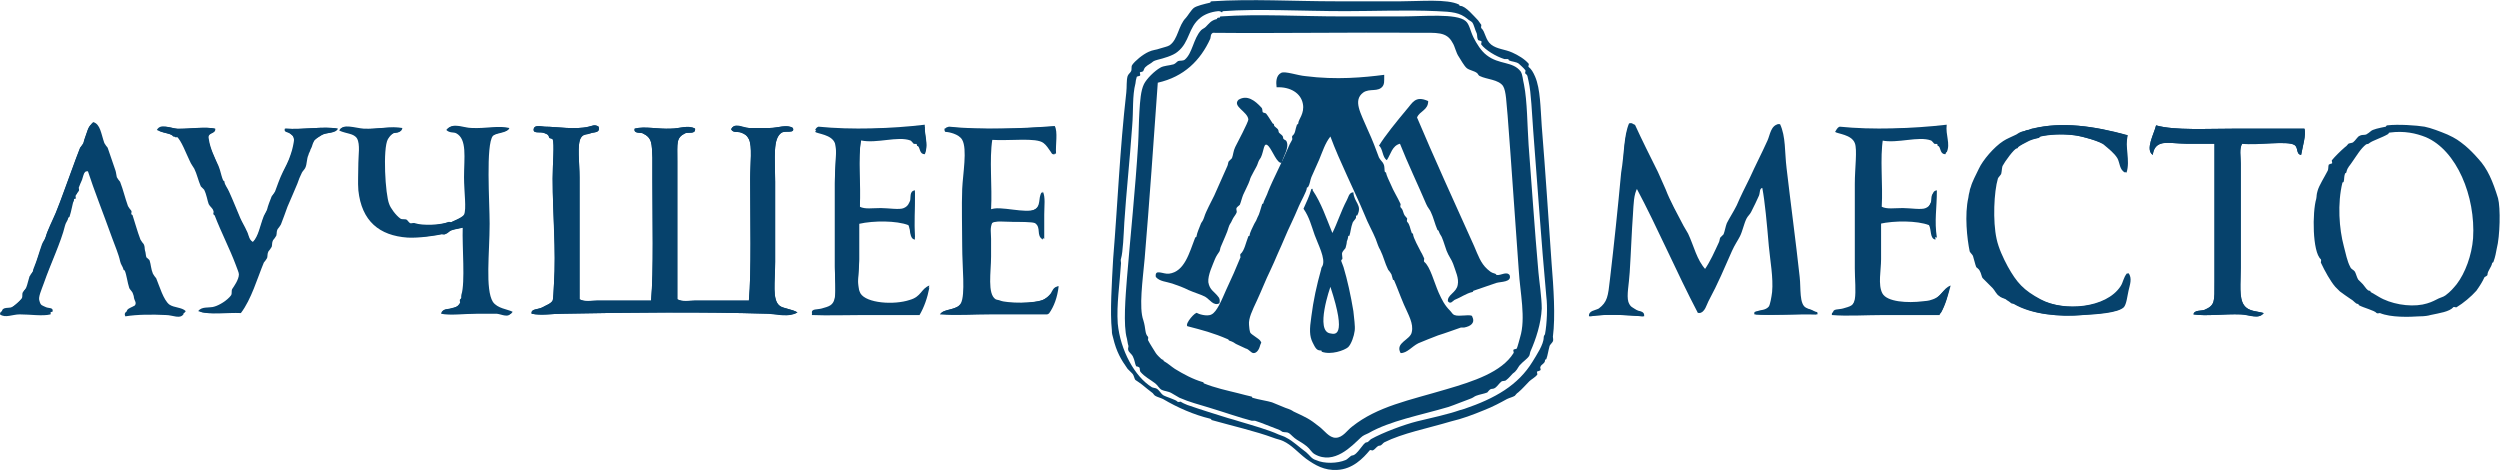 <?xml version="1.0" encoding="utf-8"?>
<!-- Generator: Adobe Illustrator 21.0.0, SVG Export Plug-In . SVG Version: 6.00 Build 0)  -->
<svg version="1.1" id="Лого_x5F_ЛМ_xA0_Изображение_1_"
	 xmlns="http://www.w3.org/2000/svg" xmlns:xlink="http://www.w3.org/1999/xlink" x="0px" y="0px" viewBox="0 0 380.9 72"
	 style="enable-background:new 0 0 380.9 72;" xml:space="preserve">
<style type="text/css">
	.st0{fill-rule:evenodd;clip-rule:evenodd;fill:#06426C;}
</style>
<g>
	<path class="st0" d="M12.9,21.1c-0.1,0.3-0.1,0.4-0.2,0.7c-0.1,0.2-0.4,0.6-0.5,0.7c-0.4,1-0.8,2.1-1.2,3.2
		c-0.8,2.1-1.6,4.5-2.5,6.7C8,33.5,7.2,35.2,7,36c-0.2,0.7-0.3,0.7-0.5,1.2c-0.5,1.4-0.8,2.3-1.2,3.5C5.1,41,5.1,41.1,5,41.4
		c-0.1,0.2-0.4,0.6-0.5,0.7c-0.2,0.6-0.3,1.2-0.5,1.7c-0.1,0.3-0.4,0.5-0.5,0.7c-0.2,0.3,0,0.7-0.2,1c-0.3,0.4-1.2,1.2-1.7,1.5
		C1.1,47.4,0,47.1,0,47.9c0.8,0.6,1.9,0,3,0c1.6,0,3.5,0.3,4.7,0c0.2-0.7-0.6-0.5-1-0.7c-0.6-0.3-0.8-0.2-1-1
		c-0.2-0.6,0.3-1.6,0.7-2.7c1.1-2.9,2.6-6.2,3.2-8.7c0.1-0.5,0.4-0.8,0.5-1.2c0-0.2,0.2-0.2,0.2-0.2c0.3-0.9,0.4-1.9,0.7-2.7
		c0,0,0.2,0,0.2,0c0.1-0.1,0-0.4,0-0.5c0.1-0.1,0.4-0.6,0.5-0.7c0.1-0.1,0-0.4,0-0.5c0.2-0.5,0.3-0.8,0.5-1.2
		c0.3-0.7,0.4-1.8,1.2-1.7c0.9,2.8,2.3,6.3,3.7,10.2c0.4,1.1,1,2.5,1.2,3.5c0.1,0.5,0.4,0.8,0.5,1.2c0,0.2,0.2,0.2,0.2,0.2
		c0.3,0.7,0.4,1.8,0.7,2.7c0.1,0.2,0.4,0.5,0.5,0.7c0.1,0.3,0.2,0.5,0.2,0.7c0.1,0.6,0.4,0.7,0.2,1.2c-0.2,0.9-2,0.7-1.5,1.7
		c1.8-0.3,4.1-0.3,6.2-0.2c1,0,2.2,0.7,2.7-0.2c-0.6-0.5-1.8-0.5-2.5-1c-0.9-0.7-1.5-2.8-2-4c-0.1-0.1-0.4-0.6-0.5-0.7
		c-0.3-0.7-0.3-1.4-0.5-2c0-0.1-0.4-0.4-0.5-0.5c-0.1-0.3-0.2-0.8-0.2-1c-0.2-0.4-0.1-0.6-0.2-1c-0.1-0.1-0.4-0.6-0.5-0.7
		c-0.5-1.3-0.8-2.6-1.2-3.7c0-0.1-0.2,0-0.2-0.2c0-0.2,0.1-0.3,0-0.5c0-0.1-0.4-0.6-0.5-0.7c-0.5-1.4-0.8-2.4-1.2-3.7
		c0-0.1-0.4-0.6-0.5-0.7c-0.1-0.4-0.1-0.7-0.2-1c-0.4-1.1-0.8-2.4-1.2-3.5c-0.1-0.1-0.4-0.6-0.5-0.7c-0.6-1.4-0.6-2.9-1.7-3.2
		C13.4,19.3,13.3,20.1,12.9,21.1z"/>
	<path class="st0" d="M247.2,26.3c-0.6,5.3-1.1,11-1.7,16.2c-0.3,2.7-0.5,3.5-1.7,4.5c-0.5,0.4-1.6,0.4-1.5,1.2
		c2.5-0.4,5.6-0.2,8.2,0c0.1-0.9-0.8-0.7-1.2-1c-0.6-0.4-0.9-0.4-1.2-1.2c-0.3-1,0.1-2.7,0.2-4.5c0.2-3.1,0.3-6.2,0.5-8.9
		c0.1-1.5,0.1-3,0.7-4c3.3,6.2,6.2,12.9,9.4,19.1c0.9-0.1,1.1-1.3,1.5-2c1.3-2.4,2.4-5,3.5-7.5c0.4-0.9,0.9-1.6,1.2-2.2
		c0.4-0.8,0.6-1.9,1-2.7c0.2-0.4,0.5-0.6,0.7-1c0.5-1,0.9-1.8,1.2-2.5c0.2-0.5,0-1.2,0.7-1.2c0.4,2.1,0.7,5.4,1,8.9
		c0.2,2.2,0.7,4.7,0.5,7c-0.1,0.8-0.2,1.9-0.5,2.2c-0.5,0.7-1.3,0.6-1.7,0.7c-0.3,0.1-0.6,0-0.5,0.5c2.5,0.2,6.2-0.1,9.4,0
		c0.1-0.5-0.2-0.3-0.5-0.5c-0.5-0.3-0.9-0.3-1.2-0.5c-1.1-0.5-0.8-3-1-4.7c-0.6-5.5-1.4-11.4-2-16.6c-0.3-2.4-0.1-4.8-1-6.7
		c-1.2,0.2-1.3,1.6-1.7,2.5c-1,2-1.8,3.8-2.7,5.7c-0.7,1.5-1.4,2.9-2,4.2c-0.5,1-1.1,1.9-1.5,2.7c-0.2,0.5-0.3,1.2-0.5,1.7
		c-0.1,0.1-0.4,0.3-0.5,0.5c-0.1,0.3-0.1,0.5-0.2,0.7c-0.8,1.5-1.4,3-2.2,4.2c-1.4-1.5-1.8-3.6-2.7-5.5c-0.2-0.4-0.5-0.8-0.7-1.2
		c-0.9-1.7-2.1-3.9-2.7-5.5c-0.5-1.1-0.9-2-1.2-2.7c-1.2-2.4-2.4-4.8-3.5-7.2c-0.3,0-0.3-0.3-0.7-0.2
		C247.4,20.7,247.5,23.3,247.2,26.3z"/>
	<path class="st0" d="M89.7,19.3c-2.1,0.5-4.9,0-6.7,0c-0.5,0-1.7-0.4-1.7,0.5c0.1,0.6,1.1,0.2,1.7,0.5c0.6,0.3,0.5,0.2,0.7,0.7
		c0,0.1,0.4,0.1,0.5,0.2c0.3,0.7,0,3.6,0,6c0,5.6,0.6,10.8,0.2,16.1c-0.1,1-0.1,2.3-0.2,2.5c-0.3,0.5-1,0.7-1.5,1
		c-0.7,0.4-1.9,0.2-1.7,1c1.5,0.3,3.1,0,4.7,0c10.2-0.2,21.5-0.3,31.3,0c1.5,0,3.1,0.5,4.5-0.2c-0.8-0.5-2.2-0.6-2.7-1
		c-1.2-0.9-0.7-3.6-0.7-6.7c0-4.2,0-8.2,0-12.2c0-3.7-0.4-6.6,1-7.5c0.6-0.4,2.1,0.2,1.7-0.7c-0.9-0.6-2.3,0-3.5,0
		c-1.1,0-2.2,0-3.2,0c-1,0-2.3-0.8-2.7,0.2c0.3,0.6,1,0.3,1.5,0.5c0.6,0.2,0.9,0.4,1.2,1c0.6,1.1,0.2,3.7,0.2,6
		c0,6,0.2,14.2-0.2,18.6c-2.7,0-5.8,0-8.2,0c-0.9,0-1.9,0.2-2.7-0.2c0-5.8,0-15,0-21.1c0-2.8-0.2-3.5,1.2-4.2
		c0.5-0.2,1.6,0.2,1.5-0.7c-1.1-0.6-2.3,0-3.7,0c-1.9,0.1-4-0.4-5.5,0c-0.2,0.8,0.9,0.6,1.2,0.7c1.5,0.7,1.4,1.6,1.5,3.7
		c0,1,0,2.2,0,3.2c0,6,0.2,14.1-0.2,18.6c-2.7,0-5.8,0-8.2,0c-0.9,0-1.9,0.2-2.7-0.2c0-4.9,0-13,0-18.6c0-2.1-0.4-5,0.2-6
		c0.4-0.7,0.8-0.5,1.5-0.7c0.5-0.2,1.5,0,1.2-1C90.6,18.9,90.2,19.2,89.7,19.3z"/>
	<path class="st0" d="M309.6,19.6c-0.3,0.1-0.5,0.2-0.7,0.2c-0.3,0.1-0.5,0.2-0.7,0.2c-0.6,0.2-0.7,0.3-1,0.5c-0.8,0.4-1.4,0.6-2,1
		c-1.4,0.9-3.1,2.9-3.7,4.2c-0.4,0.8-1.1,2.2-1.2,2.7c-0.1,0.3-0.2,0.5-0.2,0.7c-0.1,0.4-0.2,0.8-0.2,1c-0.6,2.6-0.2,6.3,0.2,8.2
		c0,0.1,0.5,0.6,0.5,0.7c0.2,0.6,0.3,1.2,0.5,1.7c0.1,0.1,0.4,0.3,0.5,0.5c0.3,0.5,0.3,1,0.5,1.2c0.6,0.6,0.9,0.9,1.5,1.5
		c0.3,0.3,0.6,1,1,1.2c0.3,0.3,0.9,0.4,1,0.5c0.2,0.2,0.5,0.3,0.7,0.5c0.2,0.2,0.2,0.1,0.5,0.2c2.7,1.6,6.9,2,10.4,1.7
		c1.9-0.2,5.4-0.3,6.2-1.2c0.5-0.5,0.6-1.6,0.7-2.5c0.2-0.9,0.6-2,0-2.7c-0.6,0.7-0.6,1.4-1,2c-2.2,3.4-8.7,3.9-12.4,2
		c-2.5-1.3-3.6-2.5-5-5c-0.7-1.3-1.4-2.8-1.7-4.2c-0.6-2.7-0.3-7.2,0.2-9.2c0-0.1,0.4-0.6,0.5-0.7c0.1-0.4,0.1-1,0.2-1.2
		c0.3-0.6,1.9-2.7,2.2-2.7c0.3,0,0.1-0.2,0.2-0.2c0.5-0.3,0.9-0.5,1.2-0.7c0.7-0.4,1.1-0.5,2-0.7c0.1,0,0-0.2,0.2-0.2
		c1.3-0.3,3.2-0.5,5.2-0.2c1.3,0.1,4.2,1,4.7,1.5c0.7,0.6,1.5,1.2,2,2c0.4,0.7,0.3,1.8,1.2,2.2c0.7-1.9-0.2-3.9,0.2-5.7
		C319.1,19.2,314.1,18.5,309.6,19.6z"/>
	<path class="st0" d="M340.9,19.6c-4.7,0-9.6,0.3-12.4-0.5c-0.3,1.3-1.7,3.7-0.5,4.5c0.1-0.9,0.5-1.5,1.2-1.7c0.7-0.3,2.7,0,4,0
		c1.6,0,3.1,0,4.2,0c0,5.8,0,15,0,21.1c0,3,0.1,3.5-1.5,4.2c-0.5,0.2-1.6,0-1.7,0.7c1.9,0.3,4.8-0.1,7.2,0c1.4,0,2.7,0.8,3.5-0.2
		c-0.9-0.3-2.3-0.2-3-1.2c-0.8-1.1-0.5-3.4-0.5-5.7c0-5.4,0-11.1,0-15.9c0-1.1-0.2-2.2,0.2-3c2.3,0.3,7-0.5,8,0.2
		c0.6,0.4,0.2,1.4,1,1.5c0.2-1.2,0.8-3.1,0.5-4C348.1,19.6,344.4,19.6,340.9,19.6z"/>
	<path class="st0" d="M27.1,19.6c-1.2,0-2.6-0.9-3.2,0.2c0.9,0.5,2,0.4,2.5,1c0.1,0.1,0.4-0.1,0.5,0c0.7,0.5,1.5,2.7,2,3.7
		c0.2,0.5,0.6,1,0.7,1.2c0.4,0.8,0.6,1.8,1,2.7c0.1,0.1,0.4,0.4,0.5,0.5c0.4,0.8,0.5,1.7,0.7,2.2c0.2,0.4,0.6,0.6,0.7,1
		c0.1,0.1,0,0.4,0,0.5c0.1,0.2,0.2,0.2,0.2,0.2c1,2.6,2.3,5.1,3.2,7.5c0.2,0.6,0.5,1.2,0.5,1.5c0,0.8-0.8,1.9-1,2.2
		c-0.2,0.3,0,0.7-0.2,1c-0.6,0.8-1.8,1.5-2.5,1.7c-0.8,0.3-1.9-0.1-2.5,0.7c1.6,0.6,4.2,0.1,6.2,0.2c1.6-2.1,2.5-5.3,3.5-7.7
		c0.1-0.1,0.4-0.6,0.5-0.7c0.2-0.4,0.1-0.6,0.2-1c0.1-0.1,0.4-0.6,0.5-0.7c0.2-0.4,0.1-0.6,0.2-1c0.1-0.1,0.4-0.6,0.5-0.7
		c0.2-0.4,0.1-0.6,0.2-1c0.1-0.1,0.4-0.6,0.5-0.7c0.4-1.1,0.7-1.9,1-2.7c0.5-1.2,1.1-2.5,1.5-3.5c0.3-0.7,0.5-1.2,0.7-1.7
		c0.1-0.3,0.4-0.5,0.5-0.7c0.3-0.6,0.2-1.4,0.5-2c0.1-0.2,0.4-0.5,0.5-0.7c0.3-0.5,0.3-0.9,0.5-1.2c0.2-0.4,0.9-0.8,1.2-1
		c0.8-0.5,2-0.2,2.5-1c-2.1-0.4-5.2,0.2-8,0c-0.2,0.6,0.5,0.5,0.7,0.7c0.4,0.3,0.6,0.3,0.7,1c0,0.2-0.2,1.4-0.5,2.2
		c-0.3,1-0.9,2.1-1.2,2.7c-0.5,1-0.9,2.2-1.2,3c-0.1,0.2-0.4,0.6-0.5,0.7c-0.2,0.5-0.6,1.5-0.7,2c-0.1,0.3-0.3,0.6-0.5,1
		c-0.6,1.5-0.8,3.1-1.7,4c-0.7-0.3-0.7-1.2-1-1.7c-0.3-0.7-0.7-1.3-1-2c-0.6-1.4-1.1-2.6-1.7-4c-0.2-0.4-0.7-1.1-0.7-1.5
		c0-0.3-0.2-0.1-0.2-0.2c-0.3-0.8-0.5-1.5-0.7-2.2c-0.5-1.4-1.3-2.7-1.5-4.2c-0.2-1,1-0.6,1-1.5C31.4,19.3,29,19.6,27.1,19.6z"/>
	<path class="st0" d="M55.4,19.6c-1.3-0.1-3.2-0.8-3.5,0.2c1.1,0.6,2.2,0.4,2.7,1.2c0.6,0.9,0.2,2.6,0.2,3.7c0,1.5-0.1,3.1,0,4.2
		c0.5,4.7,3.1,6.9,7.5,7.2c1.7,0.1,4.4-0.3,5.2-0.5c0.2,0,0.3,0.1,0.5,0c0.1,0,0.6-0.4,0.7-0.5c0.5-0.2,1-0.3,2-0.5
		c-0.2,2.7,0.3,8.3-0.2,10.2c-0.1,0.4,0,0.5-0.2,0.7c-0.1,0.1,0,0.4,0,0.5c-0.4,0.8-1,0.8-1.7,1c-0.2,0.1-1.2,0-1.2,0.7
		c1.3,0.3,3.5,0,5.5,0c1,0,2.1,0,3,0c0.8,0,1.8,0.6,2.2-0.2c-0.8-0.4-2.3-0.5-3-1.5c-1.2-1.9-0.5-7.5-0.5-11.9
		c0-3.3-0.6-12.1,0.5-13.4c0.6-0.7,2.4-0.5,2.5-1.2c-1.6-0.4-3.6,0.1-5.7,0c-1.3,0-2.9-0.9-3.7,0.2c0.5,0.5,1.1,0.3,1.5,0.5
		c1.7,0.9,1.2,3.7,1.2,6.7c0,2.2,0.4,4.9,0,5.7c-0.3,0.6-1.8,1.1-2,1.2c-0.1,0.1-0.4,0-0.5,0c-1.3,0.5-4,0.6-5.2,0.2
		c-0.2-0.1-0.5,0.1-0.7,0c-0.1,0-0.4-0.4-0.5-0.5c-0.3-0.2-0.7,0-1-0.2c-0.7-0.5-1.5-1.6-1.7-2.2c-0.6-1.4-1-8.5-0.2-9.9
		c0.3-0.5,0.6-0.8,1-1c0.2-0.1,1.1,0.1,1.2-0.7C59.7,19.2,57.4,19.7,55.4,19.6z"/>
	<path class="st0" d="M124.7,19.3c-0.3,0.1-0.4,0.3-0.5,0.5c0.4,0.3,2.5,0.4,3,1.7c0.4,1,0,3.8,0,6.2c0,4.5,0,8.6,0,12.9
		c0,1.7,0.2,3.5,0,4.7c-0.2,1.3-1,1.4-2,1.7c-0.7,0.2-1.6,0-1.5,0.7c2.3,0.1,5.1,0,8,0c2.8,0,5.8,0,8.4,0c0.7-1.2,1.1-2.7,1.5-4.2
		c-1.3,0.5-1.2,1.7-3,2.2c-2.4,0.8-6.6,0.5-7.5-1c-0.7-1.3-0.2-3.5-0.2-5.2c0-1.9,0-3.8,0-5.7c2.2-0.4,5.6-0.4,7.5,0.2
		c0.4,0.7,0.1,2.1,1,2.2c-0.2-2.7,0-4.3,0-7.2c-0.9,0.1-0.6,1.2-0.7,1.5c-0.2,0.4-0.3,0.9-1,1.2c-0.6,0.3-2.4,0-3.5,0
		c-1.3,0-2.4,0.2-3.2-0.2c0.2-3.4-0.3-7.4,0.2-10.4c2.4,0.5,5.5-0.7,7.5,0c0.1,0,0.4,0.4,0.5,0.5c0.2,0.1,0.5,0,0.5,0.2
		c0,0.3,0.1,0.1,0.2,0.2c0.3,0.4,0.2,1.2,1,1.2c0.6-1.3-0.1-2.7,0-4.2C135.9,19.6,129.7,19.8,124.7,19.3z"/>
	<path class="st0" d="M144.6,19.3c-0.2,0-0.3,0.2-0.5,0.2c0.1,0.2,0,0.5,0.2,0.5c0.4,0.1,2,0.3,2.5,1.2c0.8,1.4,0.1,5.1,0,7.5
		c-0.1,2.6,0,5.8,0,8.7c0,3.2,0.5,7.4-0.2,8.7c-0.7,1.2-2.8,0.9-3.2,1.7c2.3,0.2,5.1,0,8,0c2.9,0,5.8,0,8.4,0
		c0.8-1.1,1.3-2.5,1.5-4.2c-0.6,0-0.7,0.7-1,1c-0.4,0.4-0.7,0.7-1.2,1c-1.4,0.7-5.7,0.6-6.7,0.2c-0.2-0.1-0.5-0.1-0.7-0.2
		c-1.3-0.8-0.7-4.2-0.7-6.5c0-0.9,0-1.9,0-2.7c0-0.9-0.2-1.7,0.2-2.5c0.8-0.4,1.9-0.3,3.2-0.2c0.9,0,3.2,0.1,3.5,0.2
		c1.1,0.7,0.1,1.9,1.2,2.5c0-1.1,0-2.5,0-3.7c0-1.4,0.2-2.6-0.2-3.5c-0.7,1.1-0.1,2.2-1.2,2.7c-1.4,0.7-5.4-0.6-6.7,0
		c0.2-3.5-0.3-7.6,0.2-10.7c2.8,0.2,6.9-0.4,8,0.5c0.5,0.5,0.7,0.9,1,1.2c0.2,0.2,0.2,0.6,0.7,0.5c-0.1-1.4,0.3-3.3-0.2-4.2
		C155.6,19.6,149.5,19.8,144.6,19.3z"/>
	<path class="st0" d="M280.3,19.3c-0.3,0.1-0.4,0.3-0.5,0.5c0.4,0.3,2.5,0.4,3,1.7c0.4,1,0,3.8,0,6.2c0,4.5,0,8.6,0,12.9
		c0,1.7,0.2,3.5,0,4.7c-0.2,1.3-1,1.4-2,1.7c-0.7,0.2-1.6,0-1.5,0.7c2.3,0.2,5.1,0,8,0c2.8,0,5.8,0,8.4,0c0.7-1.2,1.1-2.7,1.5-4.2
		c-1.3,0.5-1.2,1.7-3,2.2c-0.2,0.1-1,0.2-1.2,0.2c-2.4,0.3-5.5,0.1-6.2-1.2c-0.7-1.3-0.2-3.5-0.2-5.2c0-1.9,0-3.8,0-5.7
		c2.2-0.4,5.6-0.4,7.5,0.2c0.4,0.7,0.1,2.1,1,2.2c-0.4-2.6,0-4.4,0-7.2c-0.9,0.1-0.6,1.2-0.7,1.5c-0.2,0.4-0.3,0.9-1,1.2
		c-0.6,0.3-2.4,0-3.5,0c-1.3,0-2.4,0.2-3.2-0.2c0.2-3.4-0.3-7.4,0.2-10.4c2.4,0.5,5.5-0.7,7.5,0c0.1,0,0.4,0.4,0.5,0.5
		c0.2,0.1,0.5,0,0.5,0.2c0,0.3,0.1,0.1,0.2,0.2c0.3,0.4,0.2,1.2,1,1.2c0.6-1.3-0.2-2.6,0-4.2C291.4,19.6,285.2,19.8,280.3,19.3z"/>
	<path class="st0" d="M184.4,0.4c0,0,0-0.2,0.2-0.2c6.1-0.4,12.4,0,19.1,0c3.2,0,6.3,0,9.7,0c3,0,7.1-0.4,8.9,0.5
		c0.1,0.1,0,0.2,0.2,0.2c0.8,0,2.1,1.6,2.7,2.2c0.1,0.1,0.4,0.6,0.5,0.7c0,0.1-0.1,0.4,0,0.5c0.6,0.5,0.6,1.8,1.5,2.5
		c0.9,0.7,2.1,0.7,3.2,1.2c0.9,0.4,1.9,1,2.5,1.7c0.1,0.1-0.1,0.4,0,0.5c0.4,0.3,0.7,0.8,1,1.5c0.8,1.9,0.8,4.7,1,7.5
		c0.6,7.4,1,13.8,1.5,20.9c0.3,3.7,0.6,8.1,0.2,11.2c0,0.2,0.1,0.5,0,0.7c0,0.1-0.5,0.6-0.5,0.7c-0.2,0.7-0.3,1.5-0.5,2
		c0,0.1-0.2,0-0.2,0.2c0,0.5-0.6,0.6-0.7,1c-0.1,0.1,0.1,0.4,0,0.5c-0.1,0.1-0.5,0.2-0.5,0.2c-0.1,0.1,0.1,0.4,0,0.5
		c-0.3,0.4-0.9,0.7-1.2,1c-0.6,0.6-1,1.1-1.7,1.7c-0.2,0.1-0.4,0.4-0.5,0.5c-0.3,0.2-0.8,0.3-1.2,0.5c-0.9,0.5-2.2,1.2-3.5,1.7
		c-1.7,0.7-3.3,1.3-5,1.7c-3.7,1.1-7.4,1.8-10.2,3.2c-0.2,0.1-0.4,0.5-0.7,0.5c-0.4,0-0.6,0.5-1,0.7c-0.1,0.1-0.4-0.1-0.5,0
		c-1,1.2-2.6,2.9-5,3c-1.9,0.1-3.3-0.7-4.7-1.7c-1.3-1-2.2-2.1-3.5-2.7c-0.4-0.2-1-0.3-1.5-0.5c-2.7-1-6.2-1.8-9.4-2.7
		c0,0-0.1-0.2-0.2-0.2c-2.5-0.6-5-1.7-7.2-3c-0.4-0.2-0.9-0.3-1.2-0.5c-0.2-0.1-0.3-0.4-0.5-0.5c-0.4-0.3-0.9-0.7-1.5-1.2
		c-0.4-0.3-0.7-0.5-1-0.7c-0.2-0.2-0.2-0.7-0.5-1c-0.3-0.3-0.5-0.5-0.7-0.7c-1-1.4-1.7-2.6-2.2-4.7c-0.1-0.5-0.2-0.5-0.2-1.2
		c-0.3-2.7,0-7.3,0.2-10.9c0.7-8.5,1-16.5,2-25.3c0.1-0.9,0-1.8,0.2-2.5c0.1-0.3,0.4-0.5,0.5-0.7c0.2-0.3,0-0.7,0.2-1
		c0.4-0.6,1.6-1.6,2.5-2c0.6-0.3,1.2-0.3,1.7-0.5c0.6-0.2,1.2-0.3,1.5-0.5c1.3-0.9,1.3-3,2.5-4.2c0.2-0.2,0.8-1.2,1.2-1.5
		C182.3,0.9,183.5,0.6,184.4,0.4z M185.6,1.7c-1.1,0.1-2.1,0.5-2.7,1c-1.9,1.5-1.6,3.7-3.5,5.2c-0.7,0.6-2.2,1-3,1.2
		c-0.7,0.2-0.6,0.2-1,0.5c-1,0.6-1,0.7-1.2,1.2c0,0.1-0.4,0.2-0.5,0.2c-0.1,0.1,0.1,0.4,0,0.5c0,0.1-0.4,0.1-0.5,0.2
		c-0.1,0.3-0.2,0.8-0.2,1c-0.5,1.9-0.3,4.2-0.5,6.5c-0.4,5.6-0.9,10.1-1.2,14.7c-0.1,1.8-0.2,4.5-0.5,5.5c-0.1,0.2,0,0.5,0,0.7
		c-0.2,3.2-0.7,6.3-0.5,9.2c0.4,4.1,2.6,8.1,5.2,9.7c0.2,0.1,0.5,0.1,0.7,0.2c0.4,0.2,0.7,0.8,1,1c0.5,0.3,2,0.7,2.2,1
		c0.1,0.1,0.4,0,0.5,0c0.1,0.1,0.7,0.4,1,0.5c2,0.7,4.6,1.5,6.2,2c0.7,0.2,1.1,0.3,1.7,0.5c2,0.6,4.5,1.3,6,2
		c0.5,0.2,0.9,0.3,1.2,0.5c1,0.5,1.9,1.4,3,2.2c0.6,0.5,0.8,1,1.5,1.2c1.3,0.6,3.3,0.5,4.5,0c0.3-0.1,0.8-0.7,1-0.7
		c0.8,0,1.7-2,2.2-2c0.3,0,0.5-0.4,0.7-0.5c1.8-1,5-2.2,7-2.7c2.1-0.5,4.8-1.1,6.5-1.7c0.3-0.1,0.4-0.1,0.7-0.2
		c4.7-1.6,8.2-3.6,10.4-7.2c0.6-1,1.7-2.6,1.7-3.7c0-0.3,0.2-0.4,0.2-0.5c0.3-1.6,0.4-4.2,0.2-5.7c-0.8-8.7-1.3-16.4-2-25.3
		c-0.2-2.5-0.3-5.8-0.7-7.5c-0.2-0.8-0.1-0.9-0.5-1.2c-0.1-0.1,0.1-0.4,0-0.5c-0.2-0.3-0.9-0.9-1-1c-0.4-0.3-1.1-0.3-1.5-0.5
		c-0.1-0.1,0-0.2-0.2-0.2c-0.2,0-0.3,0-0.5,0c-1.3-0.4-2.9-1.4-3.5-2.2c-0.1-0.1,0.1-0.4,0-0.5c0-0.1-0.4-0.1-0.5-0.2
		c-0.2-0.4-0.1-0.7-0.2-1c-0.3-0.6-0.4-1.3-0.7-1.7c-0.2-0.2-0.5-0.3-0.7-0.5c-1.2-1-2.3-1.1-4.7-1.2c-4.6-0.2-9.6,0-13.9,0
		c-6.8,0-13.3-0.4-18.6,0c-0.2,0-0.2,0.2-0.2,0.2C185.9,1.7,185.8,1.7,185.6,1.7z"/>
	<path class="st0" d="M185.8,2.7c0.1,0,0-0.2,0.2-0.2c5.8-0.4,12.1,0,18.4,0c2.7,0,5.9,0,9.2,0c3.3,0,8.3-0.5,9.7,0.7
		c0.6,0.5,0.7,1.5,1.2,2.5c0.5,1,1.2,2.1,2,2.7c1.9,1.5,4,0.9,5.2,2.5c0.3,0.5,0.3,1.2,0.5,2c0.5,2.5,0.5,6.3,0.7,9.2
		c0.5,6.4,0.9,12.7,1.5,19.4c0.1,1.2,0.5,3.8,0.5,5.5c-0.1,2.3-0.9,4.7-1.7,6.5c-0.1,0.2-0.1,0.5-0.2,0.7c-0.3,0.5-1,0.9-1.5,1.5
		c-0.3,0.4-0.4,0.8-1,1.2c-0.3,0.3-0.6,0.7-1,1c-0.2,0.2-0.5,0.1-0.7,0.2c-0.4,0.3-0.6,0.7-1,1c-0.3,0.2-0.5,0.1-0.7,0.2
		c-0.2,0.1-0.4,0.4-0.5,0.5c-0.5,0.2-1.2,0.3-1.7,0.5c-0.3,0.1-0.4,0.3-1,0.5c-0.6,0.2-2.3,0.9-3.2,1.2c-4.4,1.3-8.9,2.1-12.2,4
		c-0.4,0.2-0.8,0.3-1.2,0.7c-1.3,1.2-4,4.2-7,2.5c-0.5-0.3-0.7-0.8-1.2-1.2c-0.5-0.4-1-0.7-1.5-1c-0.5-0.3-0.9-0.8-1.2-1
		c-0.3-0.2-0.6-0.1-1-0.2c-0.3-0.2-0.4-0.3-1-0.5c-0.6-0.2-2.2-0.9-3.2-1.2c-0.2,0-0.3,0-0.5,0c-1.6-0.4-4.5-1.4-6.5-2
		c-1.6-0.5-2.9-0.8-4.5-1.5c-0.4-0.2-0.8-0.5-1.2-0.7c-0.5-0.3-1.1-0.3-1.5-0.5c-0.4-0.2-0.6-0.7-1-1c-0.8-0.6-1.6-1-2.2-1.7
		c-0.2-0.2-0.1-0.6-0.2-0.7c-0.1-0.1-0.4-0.2-0.5-0.2c-0.2-0.4-0.2-0.9-0.5-1.5c-0.2-0.4-0.7-0.7-0.7-1c-0.1-0.2,0.1-0.5,0-0.7
		c-0.1-0.3-0.1-0.6-0.2-1c-0.6-2-0.2-6.6,0-9.2c0.5-6.1,1.3-13.8,1.7-20.4c0.1-1.7,0.1-3.4,0.2-5c0.1-1.6,0.2-3.2,0.7-4.2
		c0.4-0.8,1.6-2,2.5-2.5c0.5-0.3,1.3-0.3,2-0.5c0.3-0.1,0.5-0.4,0.7-0.5c0.3-0.1,0.7,0,1-0.2c1.2-1,1.3-3.2,2.5-4.5
		c0.2-0.2,0.5-0.3,0.7-0.5c0.5-0.5,0.8-1,1.7-1.2C185.5,2.6,185.7,2.7,185.8,2.7z M184.4,5.9c-1.5,3.3-4,5.8-8,6.7
		c-0.6,8.5-1.3,18.5-2,26.8c-0.3,3.3-0.9,7.5-0.2,9.4c0.4,1.3,0.2,2,0.7,2.5c0.1,0.1,0,0.4,0,0.5c0.3,0.6,0.9,1.5,1.2,2
		c0.1,0.2,0.9,1,1,1c0.3,0,0.1,0.2,0.2,0.2c0.7,0.4,1.1,0.8,1.7,1.2c1.3,0.8,2.8,1.6,4.2,2c0.2,0,0.2,0.2,0.2,0.2
		c1.7,0.7,3.6,1.1,5.2,1.5c0.8,0.2,1.5,0.4,2,0.5c0.2,0,0.2,0.2,0.2,0.2c1,0.3,2.4,0.5,3,0.7c0.8,0.3,2.1,0.9,2.5,1
		c0.6,0.2,0.7,0.4,1,0.5c1.7,0.8,2.2,1,3.7,2.2c0.8,0.6,1.5,1.7,2.5,1.7c1.1,0,1.8-1.2,2.5-1.7c3.9-3.1,8.7-4,14.4-5.7
		c4.1-1.2,8.4-2.6,10.2-5.5c0.1-0.1-0.1-0.4,0-0.5c0-0.1,0.4-0.1,0.5-0.2c0.1-0.2,0.5-1.7,0.5-1.7c0.9-2.9,0-6.8-0.2-10.2
		c-0.6-8.1-1.1-15.9-1.7-23.6c-0.2-1.9-0.2-3.7-0.7-4.5c-0.7-1-2.5-1-3.5-1.5c-0.3-0.1-0.3-0.4-0.5-0.5c-0.4-0.3-1.1-0.4-1.5-0.7
		c-0.4-0.3-1-1.4-1.2-1.7c-0.5-0.7-0.6-1.6-1-2.2c-0.9-1.7-2.4-1.5-5.2-1.5c-10.8-0.1-21,0.1-31.3,0C184.4,5.2,184.5,5.6,184.4,5.9z
		"/>
	<path class="st0" d="M210.9,11.4c0,1.3,0,1.3-0.2,1.7c-0.7,1-2,0.3-3,1c-1.6,1.2-0.4,3.1,0.7,5.7c0.7,1.5,1.3,3.1,1.7,4.2
		c0.2,0.4,0.6,0.7,0.7,1c0.2,0.4,0.1,0.9,0.2,1.2c0.1,0.1,0.2,0,0.2,0.2c0,0.2,0.5,1.3,0.7,1.7c0.4,1,1,1.9,1.5,3
		c0,0.1-0.1,0.4,0,0.5c0.3,0.3,0.3,0.4,0.5,1c0.1,0.3,0.4,0.5,0.5,0.7c0,0.1-0.1,0.4,0,0.5c0.4,0.4,0.4,0.9,0.7,1.7
		c0,0.1,0.2,0,0.2,0.2c0,0.5,0.9,2.1,1.2,2.7c0.2,0.3,0.3,0.6,0.5,1c0,0.1-0.1,0.4,0,0.5c0.9,0.7,1.5,3.1,2.2,4.7
		c0.5,1.1,0.9,1.9,1.7,2.7c0.3,0.3,0.4,0.6,0.7,0.7c0.7,0.3,2.6-0.2,2.7,0.2c0.5,1-0.2,1.5-1.2,1.7c-0.2,0-0.3,0-0.5,0
		c-0.6,0.2-2.5,0.9-3.5,1.2c-1,0.4-2.1,0.8-3,1.2c-1,0.5-1.7,1.5-2.7,1.5c-0.9-1.6,1.5-2,1.7-3.2c0.3-1.3-0.5-2.6-1.2-4.2
		c-0.6-1.4-1.1-2.8-1.5-3.7c-0.1-0.1-0.2,0-0.2-0.2c0-0.1-0.2-0.6-0.2-0.7c-0.1-0.2-0.4-0.6-0.5-0.7c-0.5-1-0.7-2-1.2-3
		c-0.3-0.5-0.4-0.9-0.7-1.7c-0.4-1-1.2-2.4-1.7-3.7c-1.5-3.6-3.8-8.1-5.2-11.9c-0.8,1-1.2,2.3-1.7,3.5c-0.4,0.9-0.8,1.8-1.2,2.7
		c-0.2,0.5-0.2,1-0.5,1.5c-0.1,0.1-0.2,0-0.2,0.2c0,0.4-0.9,2-1.2,2.7c-0.4,1-0.8,1.8-1.2,2.7c-0.6,1.2-1.3,3-2,4.5
		c-0.4,1-0.8,1.8-1.2,2.7c-0.6,1.2-1.3,3-2,4.5c-0.7,1.5-1.3,2.7-1.2,3.7c0,0.3,0.1,1,0.2,1.2c0.2,0.3,1.3,0.9,1.5,1.2
		c0.3,0.4,0.1,0.3,0,0.7c-0.2,0.8-0.6,1.2-1,1.2c-0.4,0-0.7-0.6-1.2-0.7c-0.5-0.2-1-0.5-1.5-0.7c-0.3-0.2-0.4-0.3-1-0.5
		c-0.2-0.1-0.1-0.2-0.2-0.2c-2.3-1-3.9-1.4-6.2-2c-0.4-0.4,1.3-2.3,1.5-2c0.1,0.1,1.5,0.6,2.2,0.2c0.8-0.4,1.5-2.1,2.2-3.7
		c0.9-1.9,1.5-3.3,2.2-5c0-0.1-0.1-0.4,0-0.5c0.6-0.5,0.8-1.7,1.2-2.7c0.1-0.1,0.2,0,0.2-0.2c0-0.3,0.5-1.3,0.7-1.7
		c0.2-0.3,0.4-0.7,0.5-1c0.3-0.5,0.4-1.1,0.7-2c0-0.1,0.2,0,0.2-0.2c0-0.2,0.6-1.3,0.7-1.7c0.8-2,2.2-4.6,3.2-7
		c0.1-0.3,0.4-0.7,0.5-1c0-0.1-0.1-0.4,0-0.5c0.5-0.4,0.4-0.9,0.7-1.7c0-0.1,0.2,0,0.2-0.2c0-0.6,1-1.5,0.7-3
		c-0.3-1.6-1.9-2.6-4-2.5c-0.1-0.8-0.1-1.8,0.7-2.2c0.6-0.3,2.5,0.4,3.7,0.5C203.6,12.2,207.8,11.8,210.9,11.4z"/>
	<path class="st0" d="M195.3,24.8c-0.7,0.2-1.4-1.8-2-2.5c-0.8-0.9-0.7,0.7-1.2,1.7c-0.2,0.3-0.3,0.4-0.5,1
		c-0.1,0.4-1.1,1.9-1.2,2.5c-0.2,0.6-0.7,1.5-1,2.2c-0.2,0.5-0.3,1-0.5,1.5c-0.1,0.1-0.5,0.4-0.5,0.5c-0.1,0.2,0.1,0.5,0,0.7
		c-0.1,0.3-0.5,0.7-0.7,1.2c-0.1,0.3-0.4,0.6-0.5,1c-0.2,0.8-0.8,2-1.2,3c-0.1,0.2-0.1,0.5-0.2,0.7c-0.2,0.3-0.5,0.7-0.7,1.2
		c-0.3,0.8-1.1,2.4-1,3.5c0.2,1.2,0.9,1.4,1.5,2.2c0.2,0.2,0.3,0.5,0.2,1c-0.9,0.5-1.5-0.6-2.2-1c-0.8-0.4-1.6-0.6-2.5-1
		c-0.8-0.4-1.6-0.7-2.5-1c-0.9-0.3-1.9-0.3-2.5-1c-0.2-1.3,1.1-0.4,2-0.5c2.4-0.3,3.1-3.2,4-5.5c0-0.1,0.2,0,0.2-0.2
		c0.1-0.6,0.4-1.2,0.7-2c0.2-0.3,0.3-0.4,0.5-1c0.2-0.7,1.1-2.4,1.5-3.2c0.7-1.6,1.3-2.9,2-4.5c0.1-0.2,0.1-0.5,0.2-0.7
		c0.1-0.1,0.4-0.4,0.5-0.5c0.2-0.5,0.2-1.1,0.5-1.7c0.3-0.6,2-3.8,2-4.2c-0.1-1.2-2.5-2-1.5-3c1.3-0.8,2.5,0.1,3.5,1.2
		c0.2,0.2,0.1,0.6,0.2,0.7c0.1,0.1,0.4,0.1,0.5,0.2c0.4,0.5,0.6,0.9,1,1.5c0.1,0.1,0.2,0,0.2,0.2c0,0.4,0.7,0.5,0.7,1
		c0,0.4,0.7,0.5,0.7,1c0,0.3,0.4,0.3,0.5,0.5C196.5,22.5,195.5,23.8,195.3,24.8z"/>
	<path class="st0" d="M217.6,15.4c0,1.4-1.3,1.5-1.7,2.5c2.4,5.7,5.9,13.4,8.7,19.6c0.6,1.4,1,2.6,2,3.5c0.5,0.4,0.5,0.5,1.2,0.7
		c0.1,0,0.3,0.3,0.2,0.2c0.7,0.1,1.5-0.6,2,0c0.4,1.1-1.3,1-2,1.2c-1.2,0.4-2.3,0.8-3.5,1.2c-0.1,0,0,0.2-0.2,0.2
		c-0.9,0.2-1.7,0.8-2.7,1.2c-0.3,0.2-0.6,0.7-1,0.2c-0.1-1,1.3-1.3,1.5-2.5c0.2-1-0.3-2-0.7-3.2c-0.2-0.6-0.7-1.2-1-2
		c-0.2-0.5-0.4-1.3-0.7-2c-0.1-0.3-0.3-0.4-0.5-1c-0.1-0.2-0.2-0.1-0.2-0.2c-0.4-0.9-0.6-1.9-1-2.7c-0.1-0.3-0.5-0.7-0.7-1.2
		c-1.1-2.6-2.9-6.4-4-9.2c-1.2,0.3-1.4,1.6-2,2.5c-0.7-0.4-0.6-1.8-1.2-2.2c0.9-1.5,2.7-3.7,4.2-5.5
		C215.2,15.7,215.6,14.5,217.6,15.4z"/>
	<path class="st0" d="M14.2,18.6c1.1,0.3,1.2,1.8,1.7,3.2c0.1,0.2,0.4,0.6,0.5,0.7c0.4,1.1,0.8,2.4,1.2,3.5c0.1,0.3,0.1,0.6,0.2,1
		c0.1,0.2,0.4,0.6,0.5,0.7c0.5,1.3,0.7,2.3,1.2,3.7c0.1,0.2,0.4,0.6,0.5,0.7c0.1,0.1,0,0.3,0,0.5c0.1,0.2,0.2,0.1,0.2,0.2
		c0.4,1.2,0.7,2.4,1.2,3.7c0.1,0.2,0.4,0.6,0.5,0.7c0.2,0.4,0.1,0.6,0.2,1c0.1,0.2,0.1,0.7,0.2,1c0.1,0.1,0.5,0.4,0.5,0.5
		c0.2,0.6,0.2,1.3,0.5,2c0.1,0.2,0.4,0.6,0.5,0.7c0.5,1.2,1.1,3.3,2,4c0.7,0.5,1.9,0.4,2.5,1c-0.5,0.9-1.8,0.3-2.7,0.2
		c-2.1,0-4.4,0-6.2,0.2c-0.5-1,1.3-0.9,1.5-1.7c0.1-0.6-0.1-0.7-0.2-1.2c-0.1-0.2-0.2-0.4-0.2-0.7c-0.1-0.3-0.4-0.6-0.5-0.7
		c-0.3-0.9-0.5-2-0.7-2.7c0-0.1-0.2-0.1-0.2-0.2c-0.1-0.5-0.4-0.7-0.5-1.2c-0.3-1-0.8-2.4-1.2-3.5c-1.5-3.9-2.8-7.4-3.7-10.2
		c-0.8-0.1-1,1.1-1.2,1.7c-0.2,0.4-0.3,0.7-0.5,1.2c0,0.1,0.1,0.4,0,0.5c-0.1,0.1-0.4,0.6-0.5,0.7c0,0.1,0.1,0.4,0,0.5
		c0,0-0.2,0-0.2,0c-0.3,0.9-0.4,1.8-0.7,2.7c0,0.1-0.2,0.1-0.2,0.2c-0.1,0.5-0.4,0.7-0.5,1.2c-0.6,2.5-2.2,5.8-3.2,8.7
		c-0.4,1.1-0.9,2.2-0.7,2.7c0.2,0.8,0.4,0.7,1,1c0.4,0.2,1.2,0,1,0.7c-1.2,0.3-3.1,0-4.7,0c-1.1,0-2.2,0.6-3,0
		c0-0.8,1.1-0.5,1.5-0.7c0.6-0.3,1.4-1.1,1.7-1.5c0.2-0.3,0.1-0.7,0.2-1c0.1-0.2,0.4-0.4,0.5-0.7c0.2-0.5,0.3-1.1,0.5-1.7
		C4.5,42,4.9,41.6,5,41.4c0.1-0.3,0.1-0.5,0.2-0.7c0.5-1.2,0.7-2.1,1.2-3.5C6.6,36.7,6.8,36.6,7,36c0.2-0.8,1.1-2.4,1.5-3.5
		c0.9-2.2,1.7-4.6,2.5-6.7c0.4-1.1,0.8-2.2,1.2-3.2c0.1-0.2,0.4-0.6,0.5-0.7c0.1-0.3,0.1-0.5,0.2-0.7C13.3,20.1,13.4,19.3,14.2,18.6
		z"/>
	<path class="st0" d="M248.2,18.8c0.4-0.1,0.4,0.2,0.7,0.2c1.1,2.4,2.2,4.8,3.5,7.2c0.4,0.7,0.8,1.7,1.2,2.7
		c0.7,1.5,1.9,3.7,2.7,5.5c0.2,0.4,0.5,0.8,0.7,1.2c0.9,1.9,1.3,4,2.7,5.5c0.9-1.3,1.5-2.7,2.2-4.2c0.1-0.2,0.1-0.5,0.2-0.7
		c0.1-0.1,0.4-0.4,0.5-0.5c0.2-0.5,0.3-1.2,0.5-1.7c0.4-0.8,1-1.7,1.5-2.7c0.6-1.4,1.3-2.8,2-4.2c0.9-2,1.8-3.7,2.7-5.7
		c0.4-0.9,0.5-2.3,1.7-2.5c0.8,1.9,0.7,4.3,1,6.7c0.6,5.3,1.4,11.1,2,16.6c0.2,1.7-0.1,4.2,1,4.7c0.3,0.2,0.8,0.2,1.2,0.5
		c0.3,0.2,0.6,0,0.5,0.5c-3.2-0.1-6.9,0.2-9.4,0c-0.1-0.5,0.2-0.4,0.5-0.5c0.4-0.2,1.2-0.1,1.7-0.7c0.2-0.3,0.4-1.4,0.5-2.2
		c0.2-2.2-0.3-4.8-0.5-7c-0.3-3.5-0.6-6.8-1-8.9c-0.7,0-0.5,0.8-0.7,1.2c-0.3,0.7-0.8,1.5-1.2,2.5c-0.2,0.4-0.6,0.6-0.7,1
		c-0.4,0.9-0.6,1.9-1,2.7c-0.3,0.6-0.8,1.3-1.2,2.2c-1.1,2.4-2.2,5-3.5,7.5c-0.3,0.6-0.5,1.8-1.5,2c-3.3-6.3-6.1-12.9-9.4-19.1
		c-0.6,1-0.6,2.4-0.7,4c-0.2,2.7-0.3,5.9-0.5,8.9c-0.1,1.7-0.6,3.5-0.2,4.5c0.3,0.8,0.7,0.9,1.2,1.2c0.4,0.3,1.3,0.1,1.2,1
		c-2.6-0.2-5.7-0.4-8.2,0c-0.1-0.9,1-0.9,1.5-1.2c1.3-1,1.4-1.8,1.7-4.5c0.6-5.1,1.2-10.8,1.7-16.2
		C247.5,23.3,247.4,20.7,248.2,18.8z"/>
	<path class="st0" d="M91.2,19.3c0.3,1-0.8,0.8-1.2,1c-0.7,0.3-1.1,0.1-1.5,0.7c-0.6,1-0.2,3.8-0.2,6c0,5.6,0,13.8,0,18.6
		c0.8,0.5,1.8,0.2,2.7,0.2c2.4,0,5.5,0,8.2,0c0.4-4.5,0.2-12.6,0.2-18.6c0-1.1,0-2.2,0-3.2c-0.1-2.1,0-3-1.5-3.7
		c-0.4-0.2-1.4,0.1-1.2-0.7c1.5-0.4,3.6,0.1,5.5,0c1.4,0,2.6-0.6,3.7,0c0.1,0.9-1,0.5-1.5,0.7c-1.4,0.7-1.2,1.4-1.2,4.2
		c0,6.2,0,15.3,0,21.1c0.8,0.5,1.8,0.2,2.7,0.2c2.4,0,5.5,0,8.2,0c0.4-4.4,0.2-12.7,0.2-18.6c0-2.3,0.3-4.9-0.2-6
		c-0.3-0.6-0.7-0.8-1.2-1c-0.5-0.2-1.2,0.1-1.5-0.5c0.5-1.1,1.7-0.3,2.7-0.2c1.1,0,2.2,0,3.2,0c1.2,0,2.6-0.6,3.5,0
		c0.3,0.9-1.1,0.4-1.7,0.7c-1.4,0.9-1,3.7-1,7.5c0,4,0,8,0,12.2c0,3.1-0.5,5.8,0.7,6.7c0.5,0.4,1.9,0.5,2.7,1
		c-1.3,0.8-3,0.3-4.5,0.2c-9.8-0.3-21.1-0.2-31.3,0c-1.7,0-3.2,0.3-4.7,0c-0.1-0.8,1-0.6,1.7-1c0.5-0.3,1.2-0.5,1.5-1
		c0.1-0.2,0.2-1.5,0.2-2.5c0.3-5.4-0.2-10.5-0.2-16.1c0-2.4,0.3-5.2,0-6c-0.1-0.1-0.5-0.2-0.5-0.2c-0.2-0.5-0.1-0.5-0.7-0.7
		c-0.7-0.3-1.7,0.1-1.7-0.5c0-0.9,1.3-0.5,1.7-0.5c1.8,0,4.6,0.5,6.7,0C90.2,19.2,90.6,18.9,91.2,19.3z"/>
	<path class="st0" d="M324.2,20.6c-0.5,1.8,0.4,3.8-0.2,5.7c-1-0.4-0.8-1.6-1.2-2.2c-0.5-0.8-1.3-1.4-2-2c-0.5-0.5-3.4-1.3-4.7-1.5
		c-2-0.2-3.9-0.1-5.2,0.2c-0.2,0.1-0.2,0.2-0.2,0.2c-0.9,0.2-1.3,0.3-2,0.7c-0.4,0.2-0.8,0.4-1.2,0.7c-0.1,0.1,0,0.2-0.2,0.2
		c-0.4,0-1.9,2.1-2.2,2.7c-0.1,0.3-0.1,0.8-0.2,1.2c-0.1,0.2-0.5,0.6-0.5,0.7c-0.6,2-0.8,6.5-0.2,9.2c0.3,1.4,1,2.9,1.7,4.2
		c1.4,2.5,2.4,3.6,5,5c3.7,2,10.2,1.4,12.4-2c0.4-0.6,0.4-1.3,1-2c0.6,0.8,0.2,1.8,0,2.7c-0.2,0.9-0.3,2-0.7,2.5
		c-0.9,0.9-4.3,1.1-6.2,1.2c-3.6,0.3-7.7-0.1-10.4-1.7c-0.3-0.2-0.3,0-0.5-0.2c-0.2-0.2-0.5-0.3-0.7-0.5c-0.1-0.1-0.7-0.2-1-0.5
		c-0.4-0.3-0.7-0.9-1-1.2c-0.6-0.6-0.9-0.9-1.5-1.5c-0.2-0.2-0.2-0.7-0.5-1.2c-0.1-0.1-0.4-0.4-0.5-0.5c-0.2-0.5-0.3-1.2-0.5-1.7
		c0-0.1-0.5-0.7-0.5-0.7c-0.4-1.9-0.9-5.6-0.2-8.2c0.1-0.2,0.1-0.6,0.2-1c0.1-0.2,0.2-0.4,0.2-0.7c0.1-0.5,0.9-1.9,1.2-2.7
		c0.6-1.3,2.3-3.3,3.7-4.2c0.6-0.3,1.2-0.6,2-1c0.3-0.2,0.4-0.3,1-0.5c0.2-0.1,0.4-0.2,0.7-0.2c0.2-0.1,0.4-0.2,0.7-0.2
		C314.1,18.5,319.1,19.2,324.2,20.6z"/>
	<path class="st0" d="M351.1,19.6c0.3,0.9-0.3,2.8-0.5,4c-0.8-0.1-0.4-1.1-1-1.5c-1-0.7-5.7,0-8-0.2c-0.5,0.8-0.2,1.9-0.2,3
		c0,4.8,0,10.5,0,15.9c0,2.4-0.3,4.6,0.5,5.7c0.7,1,2,0.9,3,1.2c-0.8,1-2.1,0.3-3.5,0.2c-2.4-0.1-5.3,0.3-7.2,0
		c0.1-0.7,1.2-0.5,1.7-0.7c1.6-0.7,1.5-1.3,1.5-4.2c0-6.2,0-15.3,0-21.1c-1.1,0-2.6,0-4.2,0c-1.3,0-3.2-0.3-4,0
		c-0.8,0.3-1.1,0.9-1.2,1.7c-1.2-0.8,0.2-3.2,0.5-4.5c2.8,0.8,7.8,0.5,12.4,0.5C344.4,19.6,348.1,19.6,351.1,19.6z"/>
	<path class="st0" d="M363.5,19.3c0,0,0.1-0.2,0.2-0.2c1.7-0.2,4.5,0,5.7,0.2c1,0.2,2.3,0.7,3.5,1.2c1.3,0.6,1.7,0.9,2.7,1.7
		c0.7,0.6,1.3,1.2,2,2c1.4,1.5,2.2,3.4,3,6c0.4,1.5,0.3,5.8-0.2,7.7c-0.1,0.5-0.2,1.2-0.5,2c0,0.1-0.2,0.1-0.2,0.2
		c-0.1,0.6-0.7,1.2-0.7,1.7c0,0.3-0.4,0.3-0.5,0.5c-0.2,0.5-0.7,1.3-1.2,2c-0.8,0.9-2,1.9-3,2.5c-0.1,0.1-0.4-0.1-0.5,0
		c-0.6,0.7-2.1,0.9-3.5,1.2c-0.3,0.1-0.9,0.2-1.7,0.2c-1.5,0.1-4.3,0.2-6-0.5c-0.1,0-0.4,0.1-0.5,0c-0.3-0.4-2-0.8-2.7-1.2
		c-0.1-0.1,0-0.2-0.2-0.2c-0.3,0-0.6-0.5-1-0.7c-0.7-0.5-1.2-0.8-1.7-1.2c-0.2-0.2-0.5-0.5-0.7-0.7c-0.7-0.8-1.6-2.4-2.2-3.7
		c0-0.1,0.1-0.4,0-0.5c-1.3-1.1-1.3-7.2-0.7-9.2c0.1-0.5,0-0.5,0.2-1.2c0.2-0.8,1.1-2.2,1.5-3c0.2-0.3,0.1-0.7,0.2-1
		c0.1-0.1,0.5-0.2,0.5-0.2c0.1-0.1-0.1-0.4,0-0.5c0.4-0.5,1.3-1.4,2-2c0.2-0.1,0.4-0.4,0.5-0.5c0.2-0.1,0.5-0.1,0.7-0.2
		c0.4-0.3,0.7-0.9,1-1c0.3-0.2,0.6-0.1,1-0.2c0.2-0.1,0.6-0.4,0.7-0.5C361.5,19.7,362.5,19.5,363.5,19.3z M361,21.8
		c-0.2,0.2-0.3,0.1-0.5,0.2c-0.8,0.6-1.5,1.8-2,2.5c-0.5,0.8-0.8,0.9-1,1.7c0,0.2-0.2,0.2-0.2,0.2c-0.2,0.6-0.1,0.8-0.2,1.2
		c0,0.2-0.2,0.2-0.2,0.2c-0.8,3.2-0.5,7.1,0.2,9.7c0.3,1.1,0.5,2.3,1,3.2c0.1,0.3,0.5,0.4,0.7,0.7c0.2,0.4,0.3,0.9,0.5,1.2
		c0.2,0.2,0.5,0.5,0.7,0.7c0.4,0.5,0.7,1,1,1c0.3,0,0.1,0.2,0.2,0.2c0.5,0.3,0.9,0.5,1.2,0.7c1.8,1.1,4.6,1.6,6.7,1.2
		c1-0.2,1.6-0.5,2-0.7c0.7-0.4,1.1-0.4,1.5-0.7c0.8-0.6,1.2-1.1,1.7-1.7c1.3-1.7,2.3-4.4,2.5-7c0.4-6.4-2.5-13.4-7.2-15.4
		c-1.5-0.6-3.3-1-5.5-0.7c-0.2,0-0.2,0.2-0.2,0.2C362.9,21,361.5,21.4,361,21.8z"/>
	<path class="st0" d="M32.8,19.6c0.1,0.9-1.2,0.5-1,1.5c0.2,1.5,0.9,2.9,1.5,4.2c0.3,0.7,0.4,1.5,0.7,2.2c0,0.1,0.2,0,0.2,0.2
		c0,0.4,0.5,1,0.7,1.5c0.6,1.3,1.1,2.6,1.7,4c0.3,0.7,0.7,1.3,1,2c0.3,0.5,0.3,1.4,1,1.7c0.9-0.9,1.1-2.5,1.7-4
		c0.1-0.4,0.4-0.7,0.5-1c0.2-0.5,0.5-1.5,0.7-2c0.1-0.2,0.4-0.6,0.5-0.7c0.4-0.8,0.7-2,1.2-3c0.3-0.6,0.9-1.8,1.2-2.7
		c0.3-0.8,0.5-2,0.5-2.2c-0.2-0.7-0.4-0.7-0.7-1c-0.3-0.2-0.9-0.2-0.7-0.7c2.8,0.2,5.8-0.4,8,0c-0.4,0.8-1.7,0.5-2.5,1
		c-0.3,0.2-1.1,0.6-1.2,1c-0.2,0.3-0.2,0.7-0.5,1.2C47.3,23,47,23.4,47,23.6c-0.3,0.6-0.2,1.4-0.5,2c-0.1,0.2-0.4,0.5-0.5,0.7
		c-0.3,0.6-0.5,1.1-0.7,1.7c-0.4,1-1,2.3-1.5,3.5c-0.3,0.8-0.6,1.7-1,2.7c-0.1,0.2-0.4,0.6-0.5,0.7c-0.2,0.4-0.1,0.6-0.2,1
		c-0.1,0.2-0.4,0.6-0.5,0.7c-0.2,0.4-0.1,0.6-0.2,1c-0.1,0.2-0.4,0.6-0.5,0.7c-0.2,0.4-0.1,0.6-0.2,1c-0.1,0.2-0.4,0.6-0.5,0.7
		c-1,2.4-1.9,5.6-3.5,7.7c-2-0.1-4.6,0.3-6.2-0.2c0.6-0.8,1.7-0.5,2.5-0.7c0.7-0.2,1.9-0.9,2.5-1.7c0.2-0.3,0.1-0.7,0.2-1
		c0.1-0.3,1-1.5,1-2.2c0-0.3-0.3-0.9-0.5-1.5c-0.9-2.3-2.2-4.8-3.2-7.5c0-0.1-0.2,0-0.2-0.2c0-0.1,0.1-0.4,0-0.5
		c-0.2-0.4-0.6-0.6-0.7-1c-0.3-0.6-0.3-1.5-0.7-2.2c-0.1-0.1-0.4-0.4-0.5-0.5c-0.4-0.9-0.6-1.9-1-2.7c-0.1-0.3-0.5-0.7-0.7-1.2
		c-0.5-1.1-1.2-3.2-2-3.7c-0.1-0.1-0.4,0.1-0.5,0c-0.5-0.6-1.6-0.5-2.5-1c0.6-1.1,2-0.3,3.2-0.2C29,19.6,31.4,19.3,32.8,19.6z"/>
	<path class="st0" d="M61.1,19.6c-0.1,0.8-1,0.6-1.2,0.7c-0.4,0.2-0.7,0.5-1,1c-0.7,1.4-0.4,8.5,0.2,9.9c0.3,0.6,1.1,1.8,1.7,2.2
		c0.3,0.2,0.7,0.1,1,0.2c0.1,0.1,0.4,0.5,0.5,0.5c0.2,0.1,0.5-0.1,0.7,0c1.2,0.4,3.9,0.3,5.2-0.2c0.1,0,0.4,0.1,0.5,0
		c0.2-0.2,1.7-0.7,2-1.2c0.4-0.8,0-3.5,0-5.7c0-3,0.5-5.8-1.2-6.7c-0.4-0.2-1,0-1.5-0.5c0.8-1.1,2.4-0.3,3.7-0.2
		c2.1,0.1,4.2-0.4,5.7,0c-0.1,0.7-1.9,0.6-2.5,1.2c-1.1,1.3-0.5,10.1-0.5,13.4c0,4.5-0.7,10,0.5,11.9c0.7,1,2.2,1.1,3,1.5
		c-0.4,0.9-1.4,0.3-2.2,0.2c-0.9,0-2,0-3,0c-2,0-4.1,0.3-5.5,0c0.1-0.7,1-0.7,1.2-0.7c0.7-0.2,1.3-0.2,1.7-1c0-0.1-0.1-0.4,0-0.5
		c0.3-0.2,0.1-0.3,0.2-0.7c0.6-1.8,0.1-7.4,0.2-10.2c-1,0.2-1.5,0.3-2,0.5c-0.2,0.1-0.6,0.5-0.7,0.5c-0.1,0.1-0.3,0-0.5,0
		c-0.9,0.2-3.5,0.6-5.2,0.5c-4.3-0.3-7-2.5-7.5-7.2c-0.1-1.2,0-2.7,0-4.2c0-1.1,0.3-2.8-0.2-3.7c-0.5-0.8-1.6-0.7-2.7-1.2
		c0.3-1,2.1-0.3,3.5-0.2C57.4,19.7,59.7,19.2,61.1,19.6z"/>
	<path class="st0" d="M140.9,19.3c-0.1,1.6,0.6,2.9,0,4.2c-0.8,0-0.7-0.9-1-1.2c-0.1-0.1-0.2,0-0.2-0.2c0-0.3-0.3-0.1-0.5-0.2
		c-0.1-0.1-0.4-0.5-0.5-0.5c-1.9-0.7-5.1,0.5-7.5,0c-0.6,3-0.1,7-0.2,10.4c0.9,0.4,1.9,0.2,3.2,0.2c1.1,0,2.8,0.3,3.5,0
		c0.7-0.3,0.8-0.8,1-1.2c0.1-0.3-0.1-1.4,0.7-1.5c0,2.9-0.2,4.5,0,7.2c-0.9-0.1-0.6-1.5-1-2.2c-1.8-0.7-5.3-0.7-7.5-0.2
		c0,2,0,3.8,0,5.7c0,1.7-0.5,3.9,0.2,5.2c0.9,1.5,5.1,1.8,7.5,1c1.7-0.6,1.7-1.7,3-2.2c-0.3,1.6-0.8,3-1.5,4.2c-2.7,0-5.6,0-8.4,0
		c-2.9,0-5.6,0.1-8,0c-0.1-0.7,0.8-0.5,1.5-0.7c1-0.3,1.7-0.4,2-1.7c0.2-1.2,0-3.1,0-4.7c0-4.3,0-8.4,0-12.9c0-2.4,0.4-5.2,0-6.2
		c-0.5-1.3-2.6-1.4-3-1.7c0.1-0.2,0.2-0.4,0.5-0.5C129.7,19.8,135.9,19.6,140.9,19.3z"/>
	<path class="st0" d="M160.5,19.3c0.5,1,0.1,2.9,0.2,4.2c-0.5,0.1-0.5-0.3-0.7-0.5c-0.3-0.4-0.5-0.8-1-1.2c-1.1-0.9-5.2-0.3-8-0.5
		c-0.6,3.1-0.1,7.2-0.2,10.7c1.3-0.6,5.3,0.7,6.7,0c1.2-0.6,0.6-1.7,1.2-2.7c0.5,0.8,0.2,2.1,0.2,3.5c0,1.2,0,2.6,0,3.7
		c-1.1-0.6-0.2-1.8-1.2-2.5c-0.3-0.2-2.6-0.2-3.5-0.2c-1.3,0-2.4-0.2-3.2,0.2c-0.5,0.7-0.2,1.6-0.2,2.5c0,0.8,0,1.8,0,2.7
		c0,2.2-0.5,5.6,0.7,6.5c0.2,0.1,0.5,0.2,0.7,0.2c1,0.4,5.3,0.4,6.7-0.2c0.6-0.3,0.9-0.6,1.2-1c0.2-0.3,0.4-1,1-1
		c-0.2,1.7-0.7,3.1-1.5,4.2c-2.7,0-5.6,0-8.4,0c-2.8,0-5.6,0.2-8,0c0.5-0.9,2.5-0.5,3.2-1.7c0.7-1.3,0.2-5.5,0.2-8.7
		c0-2.9-0.1-6.1,0-8.7c0.1-2.3,0.8-6.1,0-7.5c-0.5-0.9-2.1-1.2-2.5-1.2c-0.2,0-0.2-0.3-0.2-0.5c0.2,0,0.2-0.2,0.5-0.2
		C149.5,19.8,155.6,19.6,160.5,19.3z"/>
	<path class="st0" d="M296.4,19.3c-0.2,1.6,0.6,2.9,0,4.2c-0.8,0-0.7-0.9-1-1.2c-0.1-0.1-0.2,0-0.2-0.2c0-0.3-0.3-0.1-0.5-0.2
		c-0.1-0.1-0.4-0.5-0.5-0.5c-1.9-0.7-5.1,0.5-7.5,0c-0.6,3-0.1,7-0.2,10.4c0.9,0.4,1.9,0.2,3.2,0.2c1.1,0,2.8,0.3,3.5,0
		c0.7-0.3,0.8-0.8,1-1.2c0.1-0.3-0.1-1.4,0.7-1.5c0,2.8-0.4,4.6,0,7.2c-0.9-0.1-0.6-1.5-1-2.2c-1.8-0.7-5.3-0.7-7.5-0.2
		c0,1.9,0,3.8,0,5.7c0,1.7-0.5,3.9,0.2,5.2c0.7,1.3,3.8,1.5,6.2,1.2c0.3,0,1-0.2,1.2-0.2c1.7-0.6,1.7-1.7,3-2.2
		c-0.3,1.6-0.8,3-1.5,4.2c-2.6,0-5.6,0-8.4,0c-2.9,0-5.6,0.2-8,0c-0.1-0.7,0.8-0.5,1.5-0.7c1-0.3,1.7-0.4,2-1.7c0.2-1.2,0-3.1,0-4.7
		c0-4.3,0-8.4,0-12.9c0-2.4,0.4-5.2,0-6.2c-0.5-1.3-2.6-1.4-3-1.7c0.1-0.2,0.2-0.4,0.5-0.5C285.2,19.8,291.4,19.6,296.4,19.3z"/>
	<path class="st0" d="M206.2,29.3c-0.7,0-0.8,0.9-1,1.2c-0.9,1.7-1.4,3.4-2.2,5c-0.9-2.2-1.7-4.6-3-6.5c0-0.2,0-0.3-0.2-0.2
		c-0.3,1.1-0.8,2.1-1.2,3c0.9,1.3,1.2,2.6,1.7,4c0.5,1.4,1.7,3.6,1.2,4.7c-0.1,0.2-0.2,0.3-0.2,0.5c-0.7,2.5-1.2,4.8-1.5,7.2
		c-0.3,2-0.3,3,0.2,4c0.4,0.8,0.6,1.2,1.2,1.2c0.3,0,0.1,0.2,0.2,0.2c1.4,0.5,3.4-0.2,4-0.7c0.5-0.5,0.9-1.7,1-2.5
		c0.1-0.7-0.1-1.9-0.2-3c-0.4-2.4-0.9-4.7-1.5-6.7c-0.3-0.9-0.5-1-0.2-1.2c0.1-0.1-0.1-0.8,0-1c0-0.1,0.4-0.6,0.5-0.7
		c0.1-0.4,0.2-0.7,0.2-1c0.1-0.2,0.2-0.6,0.2-0.7c0-0.3,0.2-0.1,0.2-0.2c0.2-0.6,0.2-1.2,0.5-2c0.1-0.2,0.4-0.5,0.5-0.7
		c0-0.1,0-0.2,0-0.2c0-0.3,0.2-0.1,0.2-0.2C207.6,31.2,206.3,30.9,206.2,29.3z M202.7,50.8c-2.4-0.3,0-7.1,0-7.1
		C205.3,51.6,203.3,50.9,202.7,50.8z"/>
</g>
</svg>
